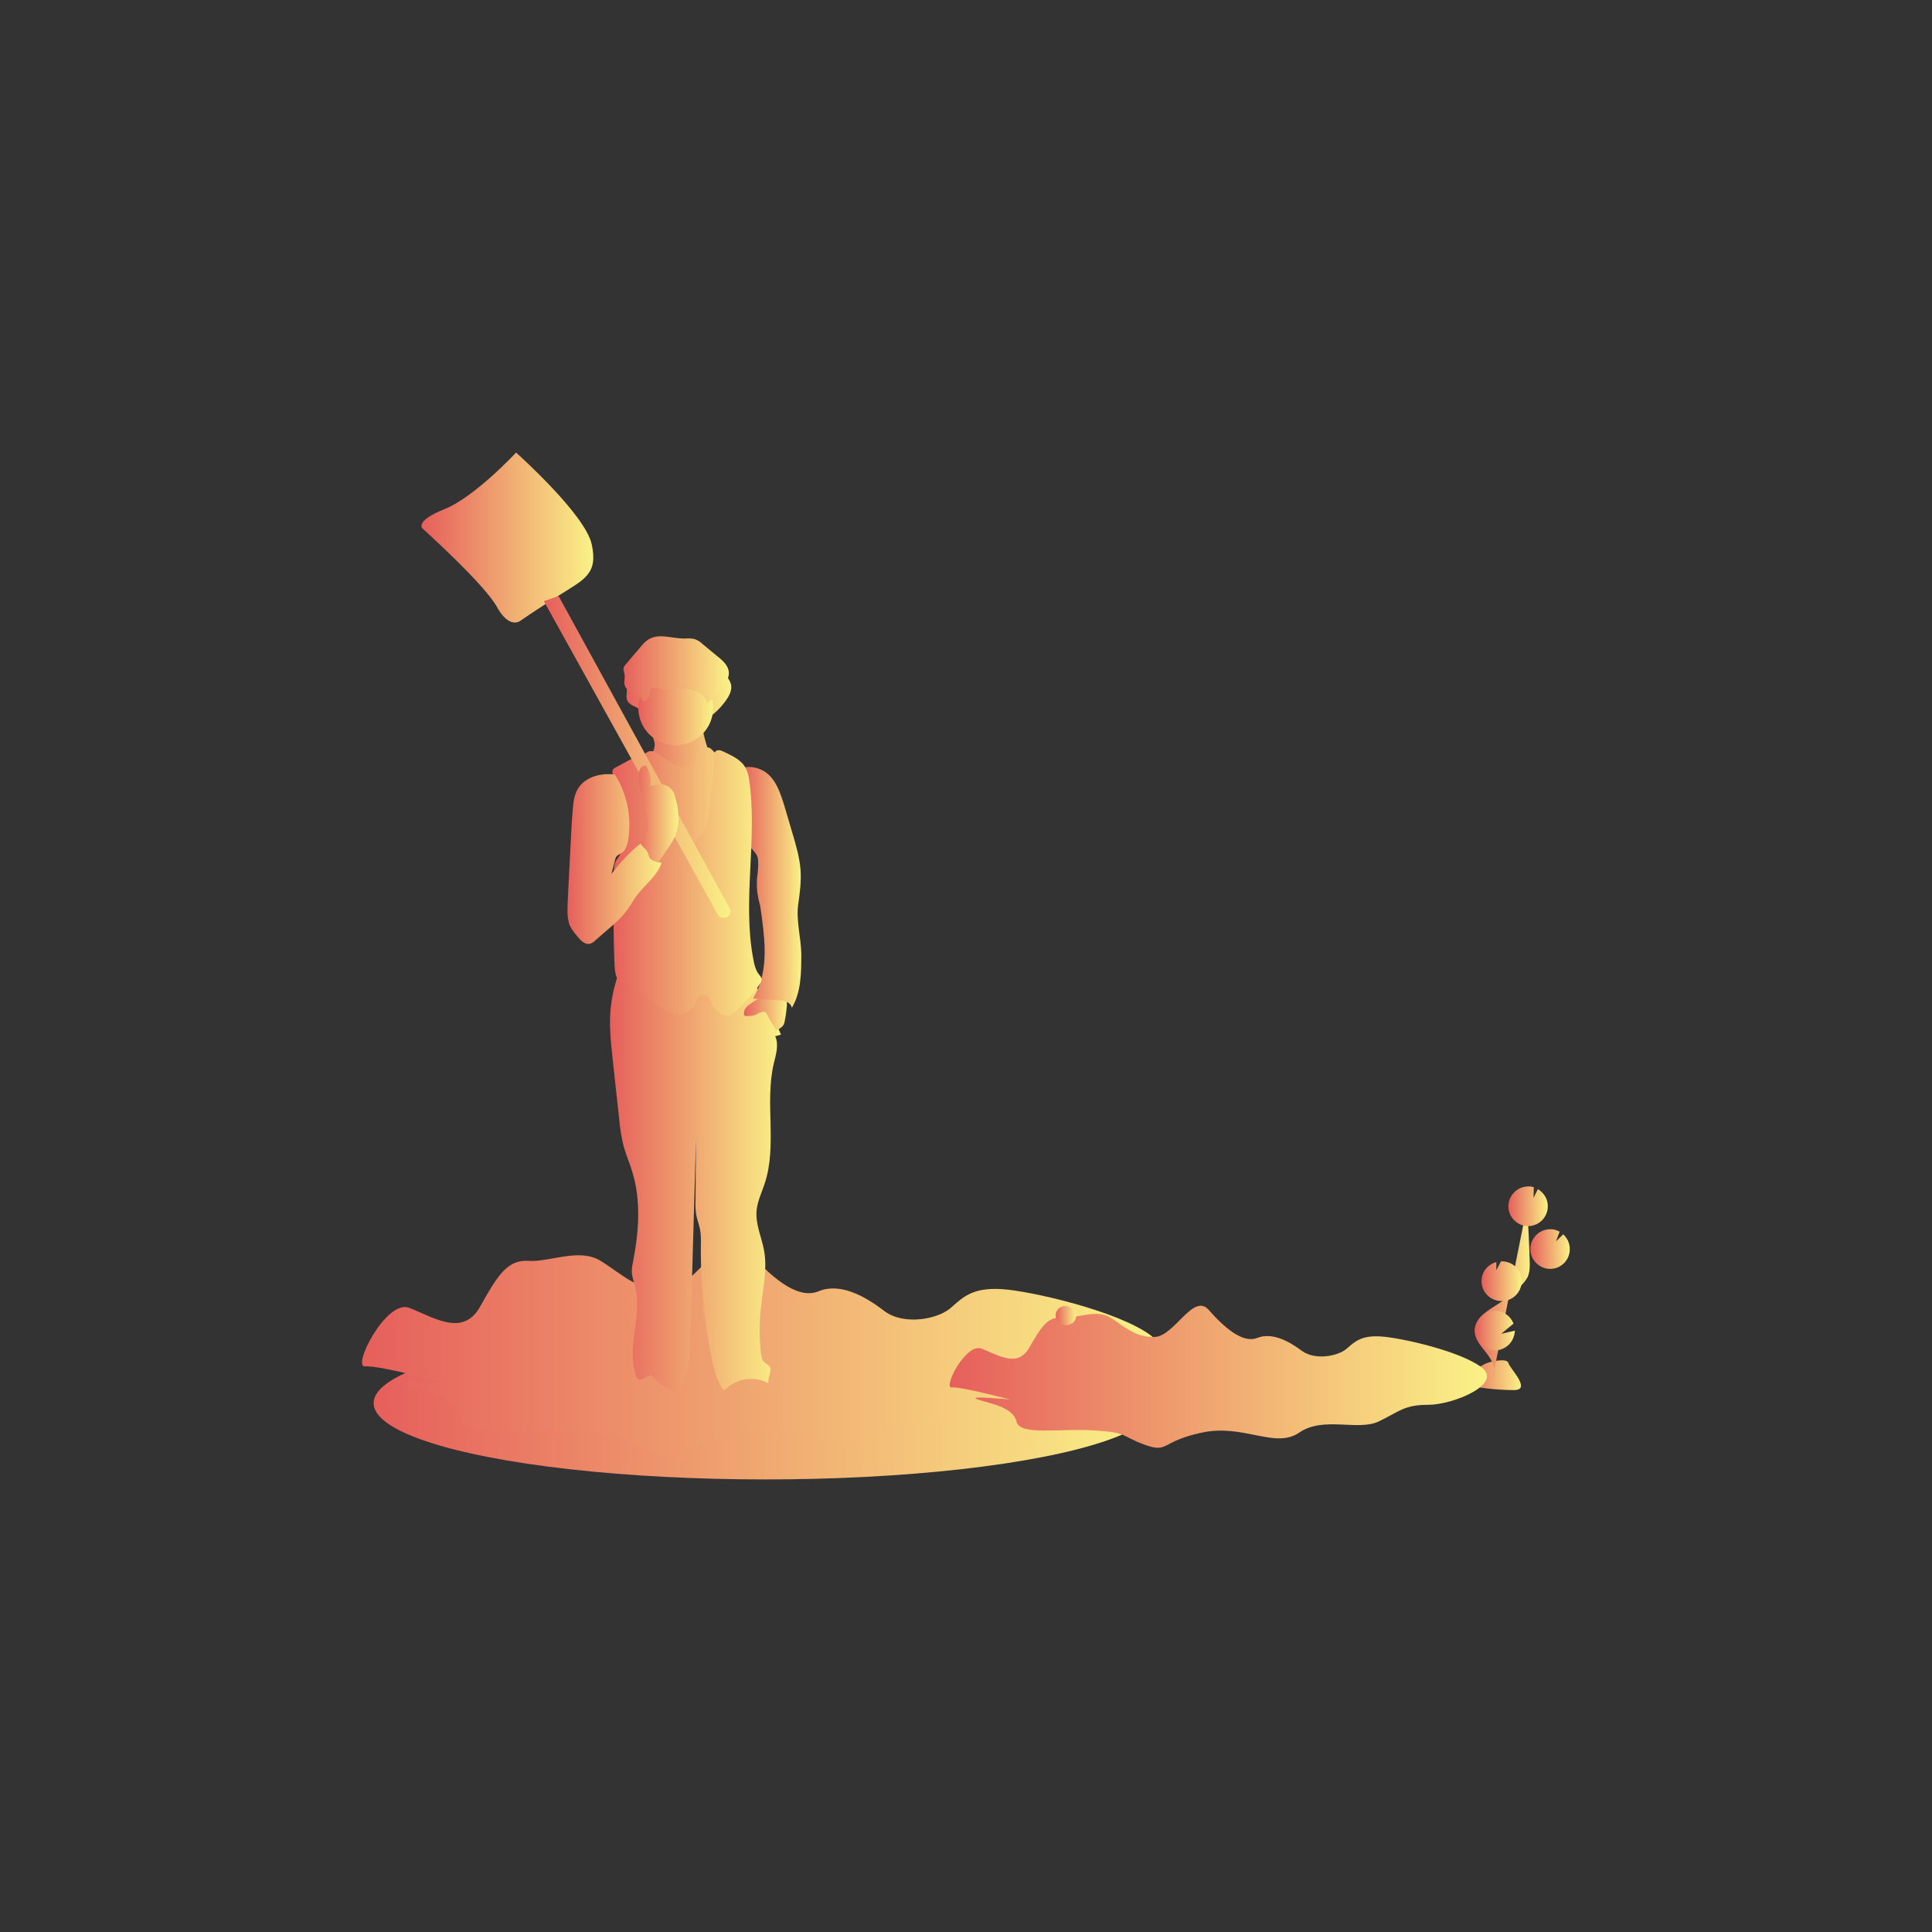 <svg xmlns="http://www.w3.org/2000/svg" width="800" height="800"><rect width="100%" height="100%" fill="#333333" stroke="none"/><linearGradient id="a" gradientUnits="userSpaceOnUse" x1="154.678" y1="580.959" x2="479.115" y2="580.959"><stop offset="0" stop-color="#e65f5c"/><stop offset="1" stop-color="#faf287"/></linearGradient><ellipse cx="316.9" cy="581" rx="162.2" ry="31.6" fill="url(#a)"/><linearGradient id="b" gradientUnits="userSpaceOnUse" x1="610.573" y1="553.757" x2="626.271" y2="553.757"><stop offset="0" stop-color="#e65f5c"/><stop offset="1" stop-color="#faf287"/></linearGradient><path d="M626.3 554.7c-1.9 4.1-6.7 6-10.8 4.1-4.1-1.9-6-6.7-4.1-10.8.7.4 1.3 1 1.8 1.6.8.9 1.3 2 2.2 2.9 1.7 1.7 4.4 2.3 6.8 2.4 1.3 0 2.7-.1 4.1-.2z" opacity=".1" fill="url(#b)"/><linearGradient id="c" gradientUnits="userSpaceOnUse" x1="605.745" y1="569.421" x2="629.89" y2="569.421"><stop offset="0" stop-color="#e65f5c"/><stop offset="1" stop-color="#faf287"/></linearGradient><path d="M605.7 566.8s6.5-.2 8.4-1.6c2-1.4 10-3.1 10.5-.8.5 2.2 9.7 11.1 2.4 11.2-7.3 0-17-1.1-19-2.3-1.8-1.3-2.3-6.5-2.3-6.5z" fill="url(#c)"/><linearGradient id="d" gradientUnits="userSpaceOnUse" x1="605.763" y1="571.173" x2="629.88" y2="571.173"><stop offset="0" stop-color="#e65f5c"/><stop offset="1" stop-color="#faf287"/></linearGradient><path d="M627.2 574.8c-7.3.1-17-1.2-19-2.3-1.5-.9-2.1-4.2-2.3-5.7h-.2s.4 5.2 2.3 6.4c1.9 1.2 11.6 2.4 19 2.3 2.1 0 2.8-.8 2.8-1.9-.2.7-1 1.2-2.6 1.2z" opacity=".2" fill="url(#d)"/><linearGradient id="e" gradientUnits="userSpaceOnUse" x1="253.889" y1="581.989" x2="280.398" y2="581.989"><stop offset="0" stop-color="#e65f5c"/><stop offset="1" stop-color="#faf287"/></linearGradient><path d="M264.3 575.8c-1.9 2.9-4.4 5.4-6.5 8.2-2.1 2.8-3.9 6-3.9 9.5-.1.4.1.9.4 1.2.2.2.5.2.8.3l8.1 1c1.2.2 2.5.3 3.7.1 1.3-.3 2.6-.7 3.8-1.4.9-.4 1.7-1 2.3-1.8.4-.6.5-1.4.9-2.1 1.1-2 4-1.9 6.2-1.6.7-6-1-12.1-2.7-17.9-.1-.4-.2-.7-.5-1-.3-.3-.7-.5-1.1-.6-2-.6-6.7-3.1-8.3-2-.9 1.2-2.2 6.6-3.2 8.1z" fill="url(#e)"/><linearGradient id="f" gradientUnits="userSpaceOnUse" x1="297.39" y1="580.056" x2="335.719" y2="580.056"><stop offset="0" stop-color="#e65f5c"/><stop offset="1" stop-color="#faf287"/></linearGradient><path d="M303.6 587.7c1.6-.7 3.2-1.7 4.9-1.3 2.4.5 3.4 3.3 5.5 4.7 1.2.8 2.8 1.1 4.3 1.3 4.6.6 9.2.9 13.8.8 1.5 0 3.3-.4 3.7-1.8.4-1.4-1-2.5-2.2-3.3-2.6-1.6-5.3-3-8.1-4.2-1.4-.5-2.7-1.2-3.9-2.1-2-1.6-3-4.2-3.9-6.6-.7-1.9-1.4-6.1-2.9-7.6-1.6-1.6-3.8-.5-5.8-.1-3.2.7-6.8 1.2-8.9 4-3 4.3-5.3 20.3 3.5 16.2z" fill="url(#f)"/><linearGradient id="g" gradientUnits="userSpaceOnUse" x1="150" y1="559.185" x2="480.267" y2="559.185"><stop offset="0" stop-color="#e65f5c"/><stop offset="1" stop-color="#faf287"/></linearGradient><path d="M187 573.3s-30.1-8.1-35.8-7.5c-5.7.6 8.6-27.7 18.1-24.3 9.5 3.5 22.2 12.5 29.4-.3s11.3-19.7 20.1-19.1 21-5.5 29.9 0 15 12.3 27.2 12c12.2-.3 23.7-27.9 33.2-16.9 9.5 11.1 20.9 21.2 29.8 17.5s19.1 1.9 27.2 8.1 22.4 3.5 27.8-1.4 9.5-8.3 21-7.6c11.5.7 48.2 9 61.8 19.3s-17.7 23.5-32.6 23.5-17.7 4.1-30.6 10.4c-12.9 6.2-34-3.5-48.9 6.9-14.9 10.4-34-5.5-59.7 0-25.8 5.5-20.4 13.1-35.3 7.6s-9.5-7.6-31.2-9-45.5 3.5-47.5-5.5-15.6-11.1-23.8-13.8c-7.9-2.6 19.9.1 19.9.1z" fill="url(#g)"/><linearGradient id="h" gradientUnits="userSpaceOnUse" x1="393.248" y1="570.153" x2="615.749" y2="570.153"><stop offset="0" stop-color="#e65f5c"/><stop offset="1" stop-color="#faf287"/></linearGradient><path d="M418.2 579.5s-20.3-5.4-24.1-5c-3.8.4 5.8-18.4 12.2-16.1 6.4 2.3 14.9 8.3 19.8-.2s7.6-13.1 13.6-12.6 14.2-3.7 20.1 0 10.1 8.2 18.3 8c8.2-.2 16-18.5 22.4-11.2 6.4 7.3 14.1 14 20.1 11.6 6-2.4 12.9 1.2 18.4 5.3 5.5 4.1 15.1 2.3 18.7-.9 3.6-3.2 6.4-5.5 14.2-5s32.5 5.9 41.6 12.8c9.1 6.9-11.9 15.5-22 15.5s-11.9 2.7-20.6 6.9c-8.7 4.1-22.9-2.3-32.9 4.6-10.1 6.9-22.9-3.7-40.3 0s-13.7 8.7-23.8 5c-10.1-3.7-6.4-5-21-5.9s-30.6 2.3-32-3.7c-1.4-5.9-10.5-7.3-16-9.1s13.3 0 13.3 0z" fill="url(#h)"/><linearGradient id="i" gradientUnits="userSpaceOnUse" x1="437.18" y1="544.724" x2="445.563" y2="544.724"><stop offset="0" stop-color="#e65f5c"/><stop offset="1" stop-color="#faf287"/></linearGradient><path d="M437.3 543.5c.6-2.1 3-3.2 5.2-2.5 2.2.7 3.5 2.9 2.9 5-.6 2.1-3 3.2-5.2 2.5-2.2-.7-3.5-3-2.9-5z" fill="url(#i)"/><linearGradient id="j" gradientUnits="userSpaceOnUse" x1="610.646" y1="534.99" x2="633.575" y2="534.99"><stop offset="0" stop-color="#e65f5c"/><stop offset="1" stop-color="#faf287"/></linearGradient><path d="M618.1 570.5c1.8-3.2-.2-7.2-2.5-10.1-2.3-2.9-5-5.9-5-9.5.1-5.3 5.7-8.4 10.1-11.2 3.3-2.1 6.4-4.5 9.1-7.3 1.1-1.1 2.1-2.3 2.8-3.7.9-2.1.9-4.4.8-6.7-.2-7.5-.6-15-1.1-22.5" fill="url(#j)"/><linearGradient id="k" gradientUnits="userSpaceOnUse" x1="624.546" y1="499.413" x2="640.944" y2="499.413"><stop offset="0" stop-color="#e65f5c"/><stop offset="1" stop-color="#faf287"/></linearGradient><path d="M640.9 499.1c-.1-2.8-1.7-5.3-4.1-6.7L635 496l.1-4.4c-.9-.3-1.8-.4-2.7-.3-4.5.2-8 4.1-7.8 8.6.2 4.5 4.1 8 8.6 7.8 4.5-.3 7.9-4.1 7.7-8.6z" fill="url(#k)"/><linearGradient id="l" gradientUnits="userSpaceOnUse" x1="610.785" y1="550.922" x2="627.185" y2="550.922"><stop offset="0" stop-color="#e65f5c"/><stop offset="1" stop-color="#faf287"/></linearGradient><path d="M626.3 554.7c-2.1 4-7 5.6-11 3.5s-5.6-7-3.5-11 7-5.6 11-3.5c1.8.9 3.2 2.5 3.9 4.4l-5.1 4.2 5.7-1.3c-.1 1.3-.4 2.5-1 3.7z" fill="url(#l)"/><linearGradient id="m" gradientUnits="userSpaceOnUse" x1="613.444" y1="530.517" x2="630.048" y2="530.517"><stop offset="0" stop-color="#e65f5c"/><stop offset="1" stop-color="#faf287"/></linearGradient><path d="M622.2 538.7c-4.5.3-8.4-3.1-8.7-7.6-.3-4 2.3-7.5 6.1-8.5v3.4l1.9-3.7c4.5-.2 8.4 3.2 8.6 7.8v.1c0 .9-.1 1.9-.4 2.8-1 3.2-4 5.6-7.5 5.7z" fill="url(#m)"/><linearGradient id="n" gradientUnits="userSpaceOnUse" x1="633.665" y1="517.254" x2="650" y2="517.254"><stop offset="0" stop-color="#e65f5c"/><stop offset="1" stop-color="#faf287"/></linearGradient><path d="M642.2 525.4c-4.5.2-8.3-3.4-8.5-7.9-.2-4.5 3.4-8.3 7.9-8.5 1.5-.1 2.9.3 4.2 1l-1.5 4 3-2.9c1.6 1.5 2.6 3.5 2.7 5.7 0 .8 0 1.5-.2 2.3-.8 3.6-4 6.2-7.6 6.3z" fill="url(#n)"/><linearGradient id="o" gradientUnits="userSpaceOnUse" x1="624.583" y1="501.584" x2="640.754" y2="501.584"><stop offset="0" stop-color="#e65f5c"/><stop offset="1" stop-color="#faf287"/></linearGradient><path d="M639.8 501.2c-1.9.2-3.7.8-5.6.9-1.9.1-4-.3-5.2-1.8-.7-.8-1-1.8-1.5-2.7-.5-.8-1.2-1.5-2.1-2-2 4.1-.2 9 3.9 10.9 4.1 2 9 .2 10.9-3.9.2-.5.4-1.1.6-1.6-.4.2-.7.2-1 .2z" opacity=".1" fill="url(#o)"/><linearGradient id="p" gradientUnits="userSpaceOnUse" x1="633.569" y1="519.595" x2="649.779" y2="519.595"><stop offset="0" stop-color="#e65f5c"/><stop offset="1" stop-color="#faf287"/></linearGradient><path d="M642.2 525.4c-4.5.2-8.4-3.3-8.6-7.9-.1-1.3.2-2.7.8-3.9.7.4 1.2 1 1.7 1.6.6.9.9 1.9 1.6 2.7 1.3 1.5 3.5 2 5.4 1.9s3.9-.7 5.9-.8h.8c-.9 3.7-4 6.3-7.6 6.4z" opacity=".1" fill="url(#p)"/><linearGradient id="q" gradientUnits="userSpaceOnUse" x1="613.612" y1="532.942" x2="629.692" y2="532.942"><stop offset="0" stop-color="#e65f5c"/><stop offset="1" stop-color="#faf287"/></linearGradient><path d="M622.2 538.7c-4.5.2-8.4-3.3-8.6-7.8-.1-1.3.2-2.6.7-3.8.7.4 1.3 1 1.8 1.7.6.9 1 1.9 1.8 2.8 1.4 1.5 3.7 2.1 5.8 2s4-.5 6-.7c-1 3.4-4 5.7-7.5 5.8z" opacity=".1" fill="url(#q)"/><linearGradient id="r" gradientUnits="userSpaceOnUse" x1="259.029" y1="283.142" x2="302.705" y2="283.142"><stop offset="0" stop-color="#e65f5c"/><stop offset="1" stop-color="#faf287"/></linearGradient><path d="M270.2 292.4c0-.4 0-.9.2-1.3.5-.8 1.7-.6 2.7-.4 3.8.9 7.7.1 11.6.3 3.9.2 8.3 2.2 9 6 2.8-2 5.2-4.5 7.2-7.4 1.1-1.6 2-3.5 1.9-5.4-.2-2.8-2.5-4.9-4.7-6.6l-6.4-5.3c-.8-.8-1.8-1.4-2.9-1.8-1.5-.5-3.1-.3-4.7-.3-4.7 0-9.7-2.1-13.9 0-1.8.9-3.1 2.4-4.3 3.9L260 281c-.4.4-.8 1-.9 1.6-.2.8.3 1.7.4 2.5.3 1.5-.4 3.1.1 4.6.8 2.4 3.8 2.8 5.6 4.2.7.5 1.7 2.3 2.5 2.3 1.4-.1 2.4-2.7 2.5-3.8z" fill="url(#r)"/><linearGradient id="s" gradientUnits="userSpaceOnUse" x1="263.71" y1="312.43" x2="304.667" y2="312.43"><stop offset="0" stop-color="#e65f5c"/><stop offset="1" stop-color="#faf287"/></linearGradient><path d="M271.1 308.6c-.1 1.9-1.2 3.6-2.2 5.2-1.4 2.1-2.9 4.3-5.2 5.4 11.3 6 24.5 7.4 36.8 3.9 2-.6 4.3-1.8 4.2-3.9-2.3-.6-4.8-1.3-6.8-2.7-2.4-1.7-3.9-4.3-5-7-1-2.7-1.5-5.6-2.2-8.5 0-.3-.2-.6-.4-.8-.3-.2-.7-.3-1.1-.3l-7.8-.1c-3.2 0-6.7-.1-9.7 1.3-3.6 1.7-.5 4.4-.6 7.5z" fill="url(#s)"/><linearGradient id="t" gradientUnits="userSpaceOnUse" x1="263.71" y1="312.43" x2="304.667" y2="312.43"><stop offset="0" stop-color="#e65f5c"/><stop offset="1" stop-color="#faf287"/></linearGradient><path d="M271.1 308.6c-.1 1.9-1.2 3.6-2.2 5.2-1.4 2.1-2.9 4.3-5.2 5.4 11.3 6 24.5 7.4 36.8 3.9 2-.6 4.3-1.8 4.2-3.9-2.3-.6-4.8-1.3-6.8-2.7-2.4-1.7-3.9-4.3-5-7-1-2.7-1.5-5.6-2.2-8.5 0-.3-.2-.6-.4-.8-.3-.2-.7-.3-1.1-.3l-7.8-.1c-3.2 0-6.7-.1-9.7 1.3-3.6 1.7-.5 4.4-.6 7.5z" opacity=".1" fill="url(#t)"/><linearGradient id="u" gradientUnits="userSpaceOnUse" x1="252.632" y1="487.547" x2="323.479" y2="487.547"><stop offset="0" stop-color="#e65f5c"/><stop offset="1" stop-color="#faf287"/></linearGradient><path d="M257 400.9c-2.7 6.6-4.2 13.7-4.4 20.8-.1 5.3.4 10.7 1 16 .9 8.6 1.9 17.2 2.8 25.8.3 3.6.9 7.1 1.7 10.6 1 3.9 2.7 7.6 3.8 11.4 3.6 11.9 2.6 24.8.2 37.1-.3 1.3-.5 2.7-.5 4.1.1 2.1.9 4 1.4 6 3.2 12.2-4.1 25.8.6 37.5.1.4.4.8.7 1 .5.2 1 .2 1.5-.1 1.3-.5 2.6-1.1 3.9-1.8 2.5 3.1 5.8 5.5 9.6 6.9 2.8-.7 3.3-4.1 4.2-6.8.7-1.9 1.3-3.9 1.7-5.9.4-2.5.6-4.9.6-7.4l2.4-84.5-.2 25.8c-.1 2.1 0 4.2.4 6.2.4 1.7 1 3.4 1.4 5.1.5 2.5.5 5 .4 7.5-.1 14.9 1.2 29.8 4.1 44.4.9 4.8 2.1 9.6 4.5 13.9.2.4.5.7.9.9.5.1 1-.3 1.4-.7 4.7-4.2 11.6-4.9 17.1-1.9-.5-2.5 1.9-5.4.2-7.3-.5-.5-1.2-.8-1.8-1.3-1.1-.9-1.3-2.5-1.5-3.9-.7-6.3-.7-12.6 0-18.9.8-7.9 2.7-15.8 1.3-23.5-1-5.6-3.7-11.1-3.1-16.8.4-3.8 2.1-7.3 3.3-10.9 5.3-15.8 0-33.5 3.8-49.8.9-3.7 2.2-7.8.6-11.3l2.4-.7-5.1-11.6c-1.1-2.5-2.2-5-4.1-6.9-3.2-3.2-7.9-4-12.4-4.7l-36.2-5.6c-3-.5-7.4-1.7-8.6 1.3z" fill="url(#u)"/><linearGradient id="v" gradientUnits="userSpaceOnUse" x1="264.308" y1="293.082" x2="295.264" y2="293.082"><stop offset="0" stop-color="#e65f5c"/><stop offset="1" stop-color="#faf287"/></linearGradient><circle cx="279.8" cy="293.1" r="15.5" fill="url(#v)"/><linearGradient id="w" gradientUnits="userSpaceOnUse" x1="256.099" y1="349.559" x2="309.269" y2="349.559"><stop offset="0" stop-color="#e65f5c"/><stop offset="1" stop-color="#faf287"/></linearGradient><path d="M271.3 311.5c-.8-.4-1.6-.6-2.5-.4-.4.1-.8.4-1.2.6l-7.3 5.1c-1 .7-2 1.5-2.8 2.4-1.3 1.7-1.5 4-1.3 6.1.4 4.8 2.3 9.2 3.3 13.9 1 4.6 1 10-2 13.7-.5.5-.9 1.1-1.3 1.8-.2.6-.3 1.2-.2 1.8-.1 2.2-.1 4.5.1 6.7.3 2.9 1.2 5.6 1.6 8.5.8 4.8.6 9.8 1.2 14.6-.1 1.3.8 2.4 2.1 2.5h.2c3.6.5 7.3.8 10.9.7 4.2 0 8.5-.2 12.7-.5l19.2-1c1 .1 2-.6 2.1-1.6v-.3c1.7-8.1 3.4-16.3 2.6-24.6-.5-5.3-2.1-10.5-3.5-15.6-1.2-4.2-2.3-8.5-1.4-12.8.6-2.8 2-5.4 2.4-8.2.4-3-.5-6-2.6-8.1-2.2-2.1-5.3-2.9-7.4-4.9-.6-.7-1.2-1.3-1.9-1.9-.7-.6-1.7-.7-2.5-.3-.4.3-.7.6-1 1.1-1.9 2.8-4.7 7.5-8.6 6.8-4.1-.7-7.1-4.3-10.9-6.1z" fill="url(#w)"/><linearGradient id="x" gradientUnits="userSpaceOnUse" x1="308.073" y1="418.795" x2="325.924" y2="418.795"><stop offset="0" stop-color="#e65f5c"/><stop offset="1" stop-color="#faf287"/></linearGradient><path d="M310 416.2c-1.4 1-2.4 2.8-1.8 4.4 1.9.3 3.8.1 5.5-.8 1.1-.5 2.5-1.3 3.4-.5.3.3.5.7.7 1.1 1 2.2 2.3 4.2 3.7 6.2 1-.5 2.1-1 2.8-2 .4-.7.6-1.4.7-2.1.4-1.9.6-3.8.8-5.7.1-1.4.1-2.9-.8-4-4-4.4-11.6.8-15 3.4z" fill="url(#x)"/><linearGradient id="y" gradientUnits="userSpaceOnUse" x1="258.063" y1="277.341" x2="301.744" y2="277.341"><stop offset="0" stop-color="#e65f5c"/><stop offset="1" stop-color="#faf287"/></linearGradient><path d="M269.2 286.5c0-.4 0-.9.2-1.2.5-.8 1.7-.6 2.7-.4 3.8 1 7.7.1 11.6.3s8.3 2.2 9 6c2.8-2 5.2-4.5 7.2-7.4 1.1-1.6 2-3.5 1.9-5.4-.2-2.8-2.5-4.9-4.7-6.6l-6.4-5.3c-.8-.8-1.8-1.4-2.9-1.8-1.5-.5-3.1-.3-4.7-.3-4.7 0-9.7-2.1-13.9 0-1.8.9-3.1 2.4-4.3 3.9l-5.8 6.8c-.4.4-.8 1-.9 1.6-.2.8.3 1.7.4 2.5.3 1.5-.4 3.2.1 4.6.8 2.4 3.8 2.8 5.6 4.2.7.5 1.7 2.3 2.5 2.3 1.4-.1 2.4-2.6 2.4-3.8z" fill="url(#y)"/><linearGradient id="z" gradientUnits="userSpaceOnUse" x1="307.232" y1="367.486" x2="331.836" y2="367.486"><stop offset="0" stop-color="#e65f5c"/><stop offset="1" stop-color="#faf287"/></linearGradient><path d="M307.4 317.9c3.3-.8 6.7-.1 9.5 1.8 4.4 3 6.2 8.6 7.8 13.7l3.4 11.5c1.5 5.1 3 10.2 3.4 15.4.3 4.8-.3 9.6-1 14.3-.9 6.6 1.2 13.8 1.3 20.4 0 7.6 0 15.7-3.9 22.3-.3-1.2-1.2-2.1-2.3-2.5-1.1-.4-2.3-.6-3.5-.6l-10.3-.7c.9-1.5 1.6-3 2.3-4.6 4-10.2 2.4-21.5.9-32.3-.1-1-.3-2-.6-3-1-3.8-1.3-7.9-.7-11.8.2-1.8.3-3.6.2-5.4 0-.8-.2-1.5-.5-2.2-.3-.6-.7-1.1-1.1-1.6l-2.1-2.3c-.2-7.1-1.3-14.2-2.4-21.2-.6-3.7-.7-7.4-.4-11.2z" fill="url(#z)"/><linearGradient id="A" gradientUnits="userSpaceOnUse" x1="253.434" y1="365.45" x2="315.27" y2="365.45"><stop offset="0" stop-color="#e65f5c"/><stop offset="1" stop-color="#faf287"/></linearGradient><path d="M287.2 349.2c-10-7.8-16.7-19.1-18.6-31.6-.3-2.2-1.2-5.1-3.5-5-.7.1-1.3.3-1.9.7l-8.1 4.4c-.6.2-1.1.6-1.4 1.2-.5 1 .2 2.2.9 3.2 4.4 6.6 4.7 15 4.9 23 .1 2.3.1 4.8-1.1 6.9-.9 1.7-2.5 2.9-3.4 4.6-.8 1.6-.8 3.4-.8 5.2-.2 12.7-.3 25.5.3 38.2.1 1.9.3 3.9 1.3 5.6 1 1.5 2.5 2.5 4.1 3.4l12.3 7.4c2.3 1.4 4.8 2.9 7.5 3.3s5.8-.3 7.4-2.6c.8-1.1 1.1-2.4 1.8-3.6s2.1-2 3.3-1.5c.9.4 1.4 1.3 1.8 2.1.8 1.6 1.6 3.3 2.9 4.6 1.3 1.3 3.1 2.1 4.9 1.8 1.5-.3 2.7-1.5 3.8-2.6 3.4-3.4 6.8-6.8 9.3-10.9.4-.5.5-1.1.5-1.7-.2-.6-.5-1.1-.9-1.5-1.6-1.9-2.2-4.4-2.6-6.8-4.6-24.4 1.9-49.7-1.7-74.2-.4-2.8-1.3-5.4-3.4-7.3-2.1-1.9-4.7-3.1-7.3-4.3-.8-.4-1.8-.8-2.7-.4-1.4.6-1.4 2.6-1.3 4.1.1 3.2 0 6.3-.5 9.4l-1.3 11.6c-.1 1.8-.5 3.5-1 5.2-1.2 3-3.1 5.8-5.5 8.1z" fill="url(#A)"/><linearGradient id="B" gradientUnits="userSpaceOnUse" x1="174.484" y1="222.623" x2="245.751" y2="222.623"><stop offset="0" stop-color="#e65f5c"/><stop offset="1" stop-color="#faf287"/></linearGradient><path d="M215.4 257.1s-4.5 3.6-9.7-5.9c-5.3-9.5-30.8-32.4-30.8-32.4s-3.3-3 9.2-8 29.6-23.4 29.6-23.4 28.5 25.4 31.3 37.9c2.8 12.6-3.3 14.7-13.8 21.4s-15.8 10.4-15.8 10.4z" fill="url(#B)"/><linearGradient id="C" gradientUnits="userSpaceOnUse" x1="225.153" y1="313.432" x2="302.422" y2="313.432"><stop offset="0" stop-color="#e65f5c"/><stop offset="1" stop-color="#faf287"/></linearGradient><path d="M297.2 378.7l-72-129.8 6.1-2.1L302.1 376c.7 1.4.2 3.1-1.1 3.8-1.4.7-3.1.2-3.8-1.1z" fill="url(#C)"/><linearGradient id="D" gradientUnits="userSpaceOnUse" x1="262.765" y1="339.094" x2="280.876" y2="339.094"><stop offset="0" stop-color="#e65f5c"/><stop offset="1" stop-color="#faf287"/></linearGradient><path d="M267.6 345.5c1.9-4 0-8.7-1.3-13-1-3.4-1.6-6.9-1.8-10.4-.1-1.1 0-2.2.4-3.3.4-1.1 1.4-1.8 2.5-1.9 1.7 2.5 2.4 5.6 1.9 8.6 1.1-.3 2.2-.5 3.3-.7 3-.4 5.8 1.4 6.7 4.3 1.9 5.9 2.5 12.3-.1 17.9-.8 1.6-1.8 3.2-2.9 4.7l-5.6 8.2c-.4.6-.9 1.2-1.5 1.3-.7.1-1.4-.5-1.9-1.1-1.7-1.9-4.8-4.8-4.4-7.4.2-2.7 3.6-4.8 4.7-7.2z" fill="url(#D)"/><linearGradient id="E" gradientUnits="userSpaceOnUse" x1="234.871" y1="355.696" x2="273.994" y2="355.696"><stop offset="0" stop-color="#e65f5c"/><stop offset="1" stop-color="#faf287"/></linearGradient><path d="M254.6 320.7c-5.7-.7-12.3.9-15.3 5.9-1.5 2.5-1.9 5.5-2.1 8.4-.4 4.1-.6 8.2-.8 12.2l-1.1 21.5c-.1 2.6-.3 5.1-.3 7.7-.1 2 .1 4 .6 5.9.7 2.1 2.1 3.8 3.5 5.5 1.4 1.7 3.2 3.5 5.2 3 .8-.3 1.6-.7 2.2-1.4l4.7-4.1c3.2-2.7 6.4-5.5 8.8-8.9 1.2-1.7 2.1-3.4 3.3-5.1 3.5-4.8 8.8-8.5 10.7-14.1-1.8-.1-4.3-.7-5.1-2.2-.4-.8-.5-1.8-1-2.6-.7-1.2-2.3-1.9-2.6-3.2-4.6 3.7-8.5 8-12.1 12.6l1.5-5.8c.1-.5.3-1.1.7-1.5.5-.5 1.1-.8 1.8-1.1 1.8-1.1 2.5-3.4 2.9-5.5 1.5-9.5-.4-19.2-5.5-27.2z" fill="url(#E)"/></svg>